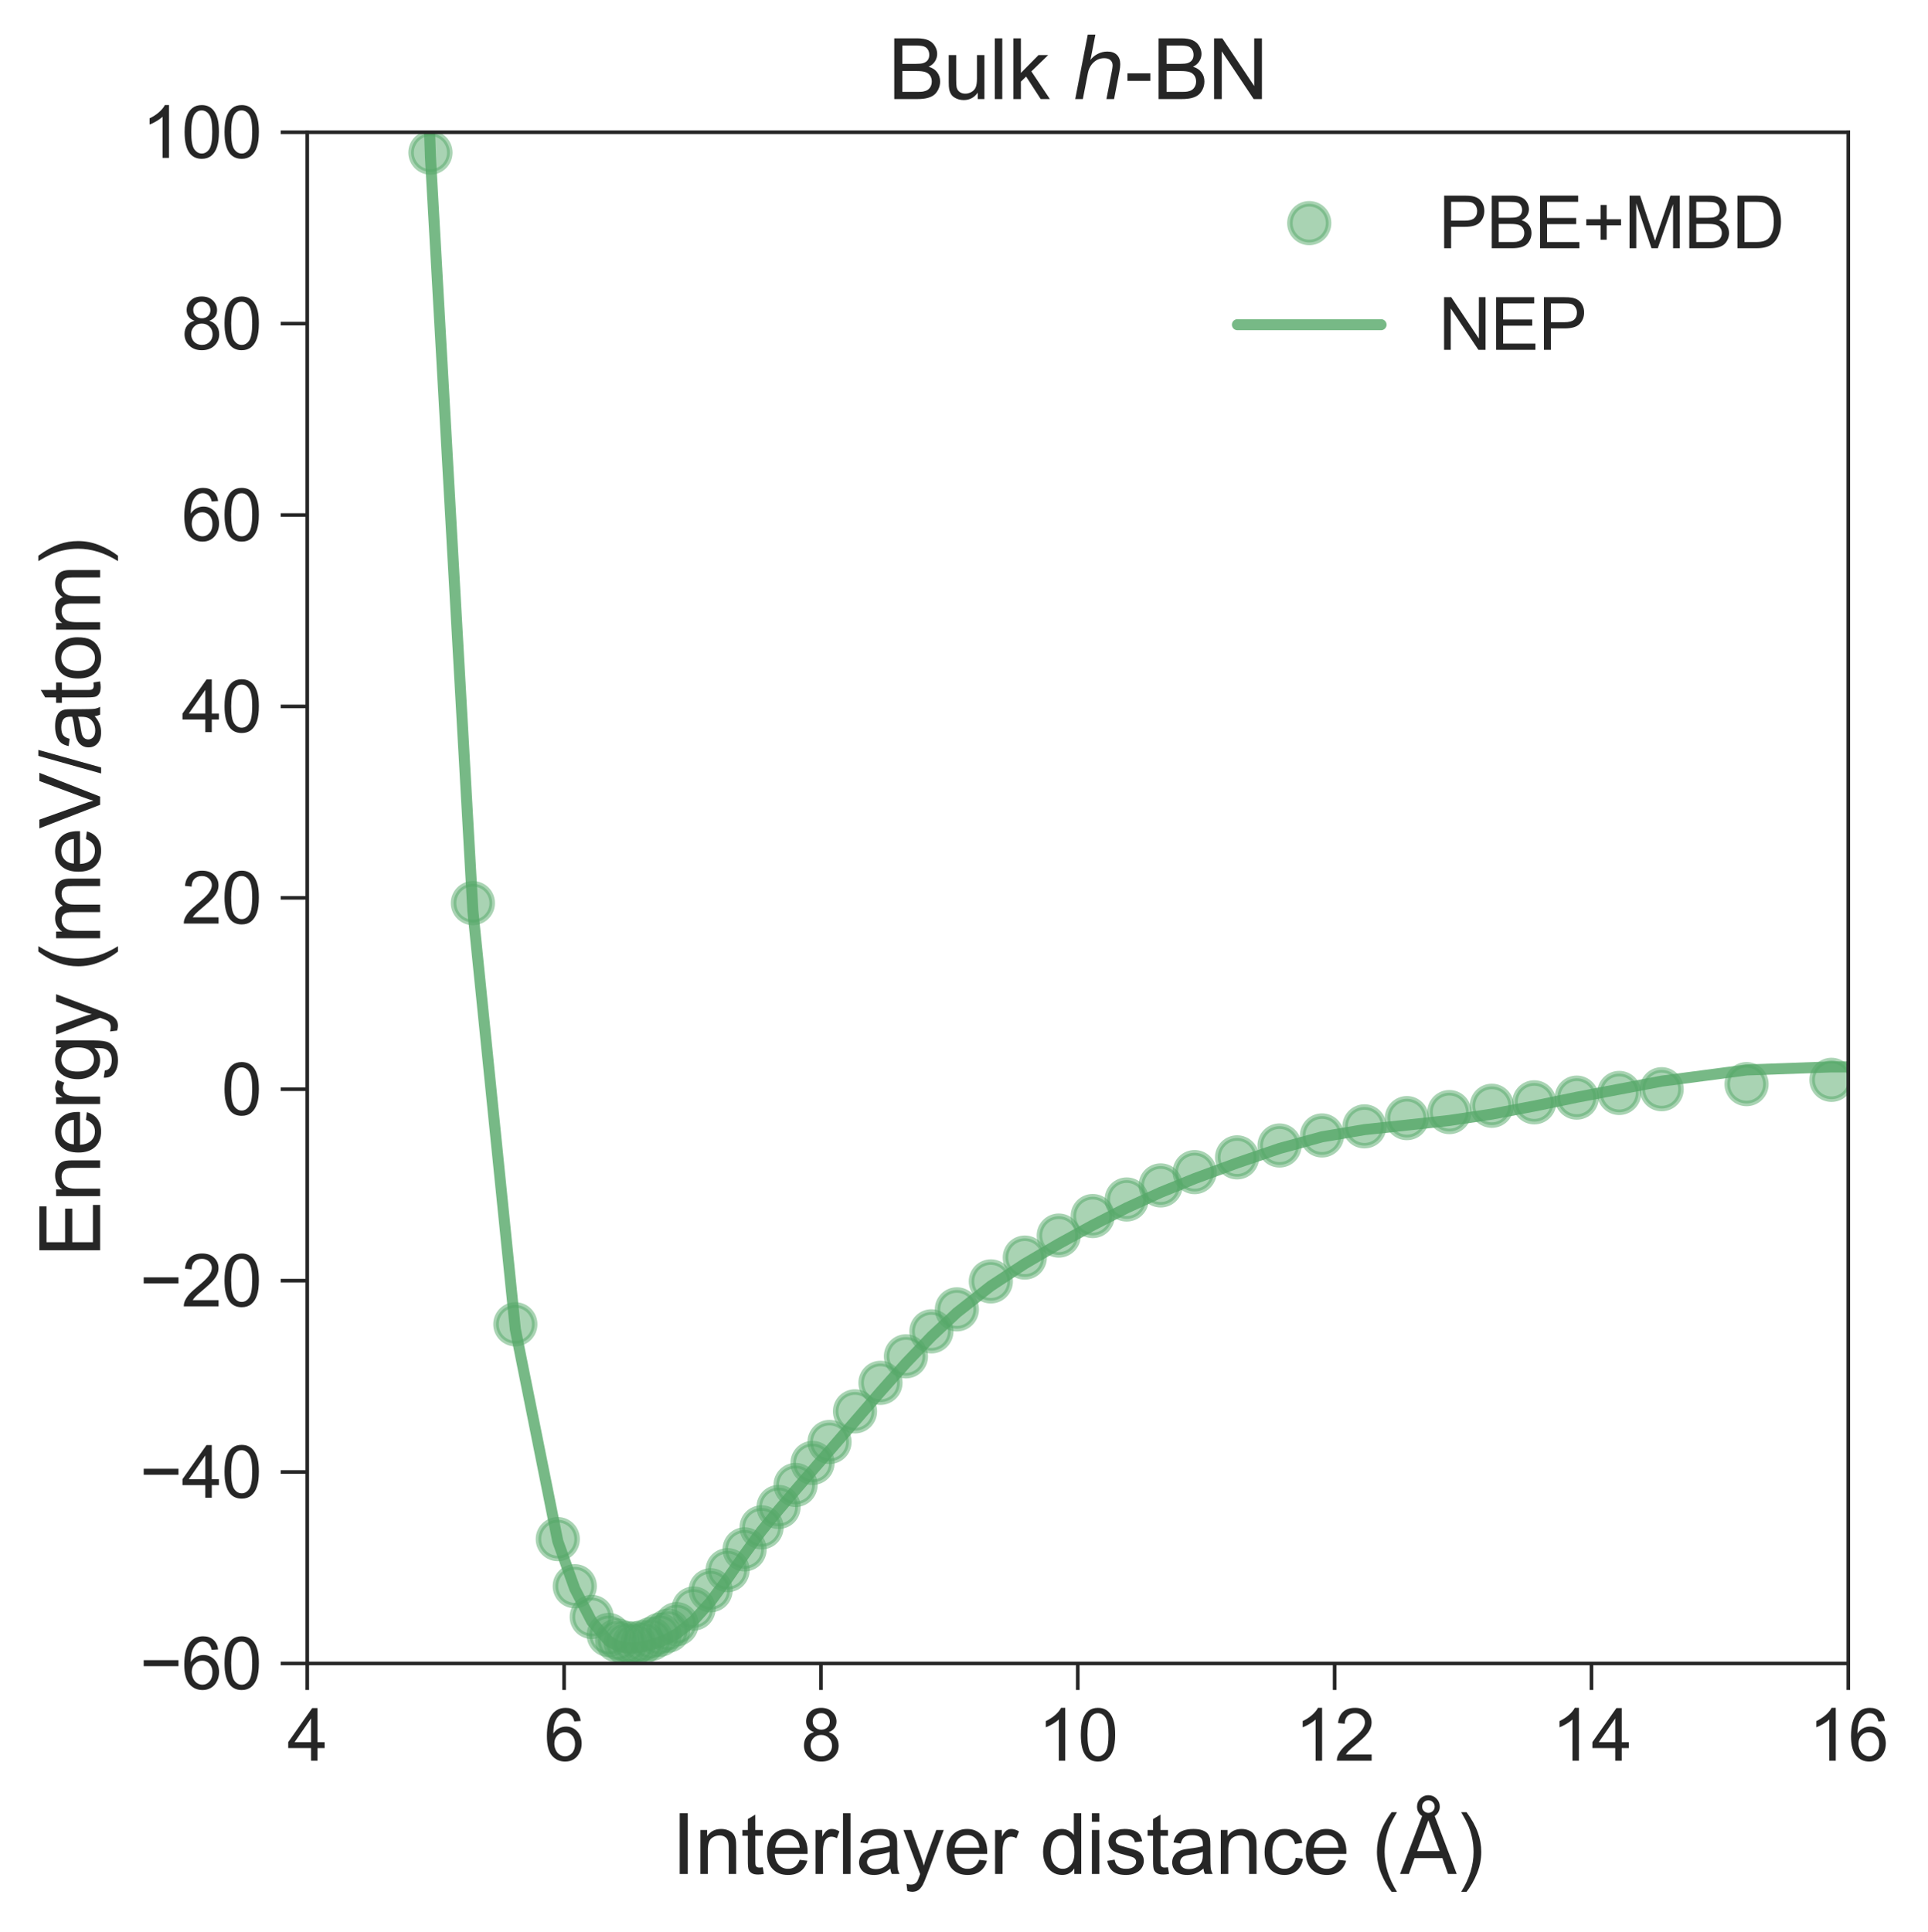 <?xml version="1.0" encoding="utf-8" standalone="no"?>
<!DOCTYPE svg PUBLIC "-//W3C//DTD SVG 1.1//EN"
  "http://www.w3.org/Graphics/SVG/1.1/DTD/svg11.dtd">
<svg xmlns:xlink="http://www.w3.org/1999/xlink" width="349.057pt" height="349.776pt" viewBox="0 0 349.057 349.776" xmlns="http://www.w3.org/2000/svg" version="1.1">
 <defs>
  <style type="text/css">*{stroke-linejoin: round; stroke-linecap: butt}</style>
 </defs>
 <g id="figure_1">
  <g id="patch_1">
   <path d="M 0 349.776 
L 349.057 349.776 
L 349.057 0 
L 0 0 
z
" style="fill: #ffffff"/>
  </g>
  <g id="axes_1">
   <g id="patch_2">
    <path d="M 55.628 301.137 
L 334.628 301.137 
L 334.628 23.937 
L 55.628 23.937 
z
" style="fill: #ffffff"/>
   </g>
   <g id="matplotlib.axis_1">
    <g id="xtick_1">
     <g id="line2d_1">
      <defs>
       <path id="me43c699a26" d="M 0 0 
L 0 4.8 
" style="stroke: #262626; stroke-width: 0.65"/>
      </defs>
      <g>
       <use xlink:href="#me43c699a26" x="55.628" y="301.137" style="fill: #262626; stroke: #262626; stroke-width: 0.65"/>
      </g>
     </g>
     <g id="text_1">
      <!-- 4 -->
      <g style="fill: #262626" transform="translate(52.013 318.742) scale(0.13 -0.13)">
       <defs>
        <path id="ArialMT-34" d="M 2069 0 
L 2069 1097 
L 81 1097 
L 81 1613 
L 2172 4581 
L 2631 4581 
L 2631 1613 
L 3250 1613 
L 3250 1097 
L 2631 1097 
L 2631 0 
L 2069 0 
z
M 2069 1613 
L 2069 3678 
L 634 1613 
L 2069 1613 
z
" transform="scale(0.016)"/>
       </defs>
       <use xlink:href="#ArialMT-34"/>
      </g>
     </g>
    </g>
    <g id="xtick_2">
     <g id="line2d_2">
      <g>
       <use xlink:href="#me43c699a26" x="102.128" y="301.137" style="fill: #262626; stroke: #262626; stroke-width: 0.65"/>
      </g>
     </g>
     <g id="text_2">
      <!-- 6 -->
      <g style="fill: #262626" transform="translate(98.513 318.742) scale(0.13 -0.13)">
       <defs>
        <path id="ArialMT-36" d="M 3184 3459 
L 2625 3416 
Q 2550 3747 2413 3897 
Q 2184 4138 1850 4138 
Q 1581 4138 1378 3988 
Q 1113 3794 959 3422 
Q 806 3050 800 2363 
Q 1003 2672 1297 2822 
Q 1591 2972 1913 2972 
Q 2475 2972 2870 2558 
Q 3266 2144 3266 1488 
Q 3266 1056 3080 686 
Q 2894 316 2569 119 
Q 2244 -78 1831 -78 
Q 1128 -78 684 439 
Q 241 956 241 2144 
Q 241 3472 731 4075 
Q 1159 4600 1884 4600 
Q 2425 4600 2770 4297 
Q 3116 3994 3184 3459 
z
M 888 1484 
Q 888 1194 1011 928 
Q 1134 663 1356 523 
Q 1578 384 1822 384 
Q 2178 384 2434 671 
Q 2691 959 2691 1453 
Q 2691 1928 2437 2201 
Q 2184 2475 1800 2475 
Q 1419 2475 1153 2201 
Q 888 1928 888 1484 
z
" transform="scale(0.016)"/>
       </defs>
       <use xlink:href="#ArialMT-36"/>
      </g>
     </g>
    </g>
    <g id="xtick_3">
     <g id="line2d_3">
      <g>
       <use xlink:href="#me43c699a26" x="148.628" y="301.137" style="fill: #262626; stroke: #262626; stroke-width: 0.65"/>
      </g>
     </g>
     <g id="text_3">
      <!-- 8 -->
      <g style="fill: #262626" transform="translate(145.013 318.742) scale(0.13 -0.13)">
       <defs>
        <path id="ArialMT-38" d="M 1131 2484 
Q 781 2613 612 2850 
Q 444 3088 444 3419 
Q 444 3919 803 4259 
Q 1163 4600 1759 4600 
Q 2359 4600 2725 4251 
Q 3091 3903 3091 3403 
Q 3091 3084 2923 2848 
Q 2756 2613 2416 2484 
Q 2838 2347 3058 2040 
Q 3278 1734 3278 1309 
Q 3278 722 2862 322 
Q 2447 -78 1769 -78 
Q 1091 -78 675 323 
Q 259 725 259 1325 
Q 259 1772 486 2073 
Q 713 2375 1131 2484 
z
M 1019 3438 
Q 1019 3113 1228 2906 
Q 1438 2700 1772 2700 
Q 2097 2700 2305 2904 
Q 2513 3109 2513 3406 
Q 2513 3716 2298 3927 
Q 2084 4138 1766 4138 
Q 1444 4138 1231 3931 
Q 1019 3725 1019 3438 
z
M 838 1322 
Q 838 1081 952 856 
Q 1066 631 1291 507 
Q 1516 384 1775 384 
Q 2178 384 2440 643 
Q 2703 903 2703 1303 
Q 2703 1709 2433 1975 
Q 2163 2241 1756 2241 
Q 1359 2241 1098 1978 
Q 838 1716 838 1322 
z
" transform="scale(0.016)"/>
       </defs>
       <use xlink:href="#ArialMT-38"/>
      </g>
     </g>
    </g>
    <g id="xtick_4">
     <g id="line2d_4">
      <g>
       <use xlink:href="#me43c699a26" x="195.128" y="301.137" style="fill: #262626; stroke: #262626; stroke-width: 0.65"/>
      </g>
     </g>
     <g id="text_4">
      <!-- 10 -->
      <g style="fill: #262626" transform="translate(187.899 318.742) scale(0.13 -0.13)">
       <defs>
        <path id="ArialMT-31" d="M 2384 0 
L 1822 0 
L 1822 3584 
Q 1619 3391 1289 3197 
Q 959 3003 697 2906 
L 697 3450 
Q 1169 3672 1522 3987 
Q 1875 4303 2022 4600 
L 2384 4600 
L 2384 0 
z
" transform="scale(0.016)"/>
        <path id="ArialMT-30" d="M 266 2259 
Q 266 3072 433 3567 
Q 600 4063 929 4331 
Q 1259 4600 1759 4600 
Q 2128 4600 2406 4451 
Q 2684 4303 2865 4023 
Q 3047 3744 3150 3342 
Q 3253 2941 3253 2259 
Q 3253 1453 3087 958 
Q 2922 463 2592 192 
Q 2263 -78 1759 -78 
Q 1097 -78 719 397 
Q 266 969 266 2259 
z
M 844 2259 
Q 844 1131 1108 757 
Q 1372 384 1759 384 
Q 2147 384 2411 759 
Q 2675 1134 2675 2259 
Q 2675 3391 2411 3762 
Q 2147 4134 1753 4134 
Q 1366 4134 1134 3806 
Q 844 3388 844 2259 
z
" transform="scale(0.016)"/>
       </defs>
       <use xlink:href="#ArialMT-31"/>
       <use xlink:href="#ArialMT-30" x="55.615"/>
      </g>
     </g>
    </g>
    <g id="xtick_5">
     <g id="line2d_5">
      <g>
       <use xlink:href="#me43c699a26" x="241.628" y="301.137" style="fill: #262626; stroke: #262626; stroke-width: 0.65"/>
      </g>
     </g>
     <g id="text_5">
      <!-- 12 -->
      <g style="fill: #262626" transform="translate(234.399 318.742) scale(0.13 -0.13)">
       <defs>
        <path id="ArialMT-32" d="M 3222 541 
L 3222 0 
L 194 0 
Q 188 203 259 391 
Q 375 700 629 1000 
Q 884 1300 1366 1694 
Q 2113 2306 2375 2664 
Q 2638 3022 2638 3341 
Q 2638 3675 2398 3904 
Q 2159 4134 1775 4134 
Q 1369 4134 1125 3890 
Q 881 3647 878 3216 
L 300 3275 
Q 359 3922 746 4261 
Q 1134 4600 1788 4600 
Q 2447 4600 2831 4234 
Q 3216 3869 3216 3328 
Q 3216 3053 3103 2787 
Q 2991 2522 2730 2228 
Q 2469 1934 1863 1422 
Q 1356 997 1212 845 
Q 1069 694 975 541 
L 3222 541 
z
" transform="scale(0.016)"/>
       </defs>
       <use xlink:href="#ArialMT-31"/>
       <use xlink:href="#ArialMT-32" x="55.615"/>
      </g>
     </g>
    </g>
    <g id="xtick_6">
     <g id="line2d_6">
      <g>
       <use xlink:href="#me43c699a26" x="288.128" y="301.137" style="fill: #262626; stroke: #262626; stroke-width: 0.65"/>
      </g>
     </g>
     <g id="text_6">
      <!-- 14 -->
      <g style="fill: #262626" transform="translate(280.899 318.742) scale(0.13 -0.13)">
       <use xlink:href="#ArialMT-31"/>
       <use xlink:href="#ArialMT-34" x="55.615"/>
      </g>
     </g>
    </g>
    <g id="xtick_7">
     <g id="line2d_7">
      <g>
       <use xlink:href="#me43c699a26" x="334.628" y="301.137" style="fill: #262626; stroke: #262626; stroke-width: 0.65"/>
      </g>
     </g>
     <g id="text_7">
      <!-- 16 -->
      <g style="fill: #262626" transform="translate(327.399 318.742) scale(0.13 -0.13)">
       <use xlink:href="#ArialMT-31"/>
       <use xlink:href="#ArialMT-36" x="55.615"/>
      </g>
     </g>
    </g>
    <g id="text_8">
     <!-- Interlayer distance ($\mathrm{\AA}$) -->
     <g style="fill: #262626" transform="translate(121.628 339.276) scale(0.15 -0.15)">
      <defs>
       <path id="ArialMT-49" d="M 597 0 
L 597 4581 
L 1203 4581 
L 1203 0 
L 597 0 
z
" transform="scale(0.016)"/>
       <path id="ArialMT-6e" d="M 422 0 
L 422 3319 
L 928 3319 
L 928 2847 
Q 1294 3394 1984 3394 
Q 2284 3394 2536 3286 
Q 2788 3178 2913 3003 
Q 3038 2828 3088 2588 
Q 3119 2431 3119 2041 
L 3119 0 
L 2556 0 
L 2556 2019 
Q 2556 2363 2490 2533 
Q 2425 2703 2258 2804 
Q 2091 2906 1866 2906 
Q 1506 2906 1245 2678 
Q 984 2450 984 1813 
L 984 0 
L 422 0 
z
" transform="scale(0.016)"/>
       <path id="ArialMT-74" d="M 1650 503 
L 1731 6 
Q 1494 -44 1306 -44 
Q 1000 -44 831 53 
Q 663 150 594 308 
Q 525 466 525 972 
L 525 2881 
L 113 2881 
L 113 3319 
L 525 3319 
L 525 4141 
L 1084 4478 
L 1084 3319 
L 1650 3319 
L 1650 2881 
L 1084 2881 
L 1084 941 
Q 1084 700 1114 631 
Q 1144 563 1211 522 
Q 1278 481 1403 481 
Q 1497 481 1650 503 
z
" transform="scale(0.016)"/>
       <path id="ArialMT-65" d="M 2694 1069 
L 3275 997 
Q 3138 488 2766 206 
Q 2394 -75 1816 -75 
Q 1088 -75 661 373 
Q 234 822 234 1631 
Q 234 2469 665 2931 
Q 1097 3394 1784 3394 
Q 2450 3394 2872 2941 
Q 3294 2488 3294 1666 
Q 3294 1616 3291 1516 
L 816 1516 
Q 847 969 1125 678 
Q 1403 388 1819 388 
Q 2128 388 2347 550 
Q 2566 713 2694 1069 
z
M 847 1978 
L 2700 1978 
Q 2663 2397 2488 2606 
Q 2219 2931 1791 2931 
Q 1403 2931 1139 2672 
Q 875 2413 847 1978 
z
" transform="scale(0.016)"/>
       <path id="ArialMT-72" d="M 416 0 
L 416 3319 
L 922 3319 
L 922 2816 
Q 1116 3169 1280 3281 
Q 1444 3394 1641 3394 
Q 1925 3394 2219 3213 
L 2025 2691 
Q 1819 2813 1613 2813 
Q 1428 2813 1281 2702 
Q 1134 2591 1072 2394 
Q 978 2094 978 1738 
L 978 0 
L 416 0 
z
" transform="scale(0.016)"/>
       <path id="ArialMT-6c" d="M 409 0 
L 409 4581 
L 972 4581 
L 972 0 
L 409 0 
z
" transform="scale(0.016)"/>
       <path id="ArialMT-61" d="M 2588 409 
Q 2275 144 1986 34 
Q 1697 -75 1366 -75 
Q 819 -75 525 192 
Q 231 459 231 875 
Q 231 1119 342 1320 
Q 453 1522 633 1644 
Q 813 1766 1038 1828 
Q 1203 1872 1538 1913 
Q 2219 1994 2541 2106 
Q 2544 2222 2544 2253 
Q 2544 2597 2384 2738 
Q 2169 2928 1744 2928 
Q 1347 2928 1158 2789 
Q 969 2650 878 2297 
L 328 2372 
Q 403 2725 575 2942 
Q 747 3159 1072 3276 
Q 1397 3394 1825 3394 
Q 2250 3394 2515 3294 
Q 2781 3194 2906 3042 
Q 3031 2891 3081 2659 
Q 3109 2516 3109 2141 
L 3109 1391 
Q 3109 606 3145 398 
Q 3181 191 3288 0 
L 2700 0 
Q 2613 175 2588 409 
z
M 2541 1666 
Q 2234 1541 1622 1453 
Q 1275 1403 1131 1340 
Q 988 1278 909 1158 
Q 831 1038 831 891 
Q 831 666 1001 516 
Q 1172 366 1500 366 
Q 1825 366 2078 508 
Q 2331 650 2450 897 
Q 2541 1088 2541 1459 
L 2541 1666 
z
" transform="scale(0.016)"/>
       <path id="ArialMT-79" d="M 397 -1278 
L 334 -750 
Q 519 -800 656 -800 
Q 844 -800 956 -737 
Q 1069 -675 1141 -563 
Q 1194 -478 1313 -144 
Q 1328 -97 1363 -6 
L 103 3319 
L 709 3319 
L 1400 1397 
Q 1534 1031 1641 628 
Q 1738 1016 1872 1384 
L 2581 3319 
L 3144 3319 
L 1881 -56 
Q 1678 -603 1566 -809 
Q 1416 -1088 1222 -1217 
Q 1028 -1347 759 -1347 
Q 597 -1347 397 -1278 
z
" transform="scale(0.016)"/>
       <path id="ArialMT-20" transform="scale(0.016)"/>
       <path id="ArialMT-64" d="M 2575 0 
L 2575 419 
Q 2259 -75 1647 -75 
Q 1250 -75 917 144 
Q 584 363 401 755 
Q 219 1147 219 1656 
Q 219 2153 384 2558 
Q 550 2963 881 3178 
Q 1213 3394 1622 3394 
Q 1922 3394 2156 3267 
Q 2391 3141 2538 2938 
L 2538 4581 
L 3097 4581 
L 3097 0 
L 2575 0 
z
M 797 1656 
Q 797 1019 1065 703 
Q 1334 388 1700 388 
Q 2069 388 2326 689 
Q 2584 991 2584 1609 
Q 2584 2291 2321 2609 
Q 2059 2928 1675 2928 
Q 1300 2928 1048 2622 
Q 797 2316 797 1656 
z
" transform="scale(0.016)"/>
       <path id="ArialMT-69" d="M 425 3934 
L 425 4581 
L 988 4581 
L 988 3934 
L 425 3934 
z
M 425 0 
L 425 3319 
L 988 3319 
L 988 0 
L 425 0 
z
" transform="scale(0.016)"/>
       <path id="ArialMT-73" d="M 197 991 
L 753 1078 
Q 800 744 1014 566 
Q 1228 388 1613 388 
Q 2000 388 2187 545 
Q 2375 703 2375 916 
Q 2375 1106 2209 1216 
Q 2094 1291 1634 1406 
Q 1016 1563 777 1677 
Q 538 1791 414 1992 
Q 291 2194 291 2438 
Q 291 2659 392 2848 
Q 494 3038 669 3163 
Q 800 3259 1026 3326 
Q 1253 3394 1513 3394 
Q 1903 3394 2198 3281 
Q 2494 3169 2634 2976 
Q 2775 2784 2828 2463 
L 2278 2388 
Q 2241 2644 2061 2787 
Q 1881 2931 1553 2931 
Q 1166 2931 1000 2803 
Q 834 2675 834 2503 
Q 834 2394 903 2306 
Q 972 2216 1119 2156 
Q 1203 2125 1616 2013 
Q 2213 1853 2448 1751 
Q 2684 1650 2818 1456 
Q 2953 1263 2953 975 
Q 2953 694 2789 445 
Q 2625 197 2315 61 
Q 2006 -75 1616 -75 
Q 969 -75 630 194 
Q 291 463 197 991 
z
" transform="scale(0.016)"/>
       <path id="ArialMT-63" d="M 2588 1216 
L 3141 1144 
Q 3050 572 2676 248 
Q 2303 -75 1759 -75 
Q 1078 -75 664 370 
Q 250 816 250 1647 
Q 250 2184 428 2587 
Q 606 2991 970 3192 
Q 1334 3394 1763 3394 
Q 2303 3394 2647 3120 
Q 2991 2847 3088 2344 
L 2541 2259 
Q 2463 2594 2264 2762 
Q 2066 2931 1784 2931 
Q 1359 2931 1093 2626 
Q 828 2322 828 1663 
Q 828 994 1084 691 
Q 1341 388 1753 388 
Q 2084 388 2306 591 
Q 2528 794 2588 1216 
z
" transform="scale(0.016)"/>
       <path id="ArialMT-28" d="M 1497 -1347 
Q 1031 -759 709 28 
Q 388 816 388 1659 
Q 388 2403 628 3084 
Q 909 3875 1497 4659 
L 1900 4659 
Q 1522 4009 1400 3731 
Q 1209 3300 1100 2831 
Q 966 2247 966 1656 
Q 966 153 1900 -1347 
L 1497 -1347 
z
" transform="scale(0.016)"/>
       <path id="DejaVuSans-c5" d="M 2663 5081 
Q 2663 5278 2523 5417 
Q 2384 5556 2188 5556 
Q 1988 5556 1852 5420 
Q 1716 5284 1716 5081 
Q 1716 4884 1853 4746 
Q 1991 4609 2188 4609 
Q 2384 4609 2523 4746 
Q 2663 4884 2663 5081 
z
M 2188 4044 
L 1338 1722 
L 3041 1722 
L 2188 4044 
z
M 1716 4366 
Q 1525 4494 1428 4673 
Q 1331 4853 1331 5081 
Q 1331 5441 1579 5691 
Q 1828 5941 2188 5941 
Q 2544 5941 2795 5689 
Q 3047 5438 3047 5081 
Q 3047 4863 2948 4678 
Q 2850 4494 2663 4366 
L 4325 0 
L 3669 0 
L 3244 1197 
L 1141 1197 
L 716 0 
L 50 0 
L 1716 4366 
z
" transform="scale(0.016)"/>
       <path id="ArialMT-29" d="M 791 -1347 
L 388 -1347 
Q 1322 153 1322 1656 
Q 1322 2244 1188 2822 
Q 1081 3291 891 3722 
Q 769 4003 388 4659 
L 791 4659 
Q 1378 3875 1659 3084 
Q 1900 2403 1900 1659 
Q 1900 816 1576 28 
Q 1253 -759 791 -1347 
z
" transform="scale(0.016)"/>
      </defs>
      <use xlink:href="#ArialMT-49" transform="translate(0 0.172)"/>
      <use xlink:href="#ArialMT-6e" transform="translate(27.783 0.172)"/>
      <use xlink:href="#ArialMT-74" transform="translate(83.398 0.172)"/>
      <use xlink:href="#ArialMT-65" transform="translate(111.182 0.172)"/>
      <use xlink:href="#ArialMT-72" transform="translate(166.797 0.172)"/>
      <use xlink:href="#ArialMT-6c" transform="translate(200.098 0.172)"/>
      <use xlink:href="#ArialMT-61" transform="translate(222.314 0.172)"/>
      <use xlink:href="#ArialMT-79" transform="translate(277.93 0.172)"/>
      <use xlink:href="#ArialMT-65" transform="translate(327.93 0.172)"/>
      <use xlink:href="#ArialMT-72" transform="translate(383.545 0.172)"/>
      <use xlink:href="#ArialMT-20" transform="translate(416.846 0.172)"/>
      <use xlink:href="#ArialMT-64" transform="translate(444.629 0.172)"/>
      <use xlink:href="#ArialMT-69" transform="translate(500.244 0.172)"/>
      <use xlink:href="#ArialMT-73" transform="translate(522.461 0.172)"/>
      <use xlink:href="#ArialMT-74" transform="translate(572.461 0.172)"/>
      <use xlink:href="#ArialMT-61" transform="translate(600.244 0.172)"/>
      <use xlink:href="#ArialMT-6e" transform="translate(655.859 0.172)"/>
      <use xlink:href="#ArialMT-63" transform="translate(711.475 0.172)"/>
      <use xlink:href="#ArialMT-65" transform="translate(761.475 0.172)"/>
      <use xlink:href="#ArialMT-20" transform="translate(817.09 0.172)"/>
      <use xlink:href="#ArialMT-28" transform="translate(844.873 0.172)"/>
      <use xlink:href="#DejaVuSans-c5" transform="translate(878.174 0.172)"/>
      <use xlink:href="#ArialMT-29" transform="translate(946.582 0.172)"/>
     </g>
    </g>
   </g>
   <g id="matplotlib.axis_2">
    <g id="ytick_1">
     <g id="line2d_8">
      <defs>
       <path id="m1887e239f0" d="M 0 0 
L -4.8 0 
" style="stroke: #262626; stroke-width: 0.65"/>
      </defs>
      <g>
       <use xlink:href="#m1887e239f0" x="55.628" y="301.137" style="fill: #262626; stroke: #262626; stroke-width: 0.65"/>
      </g>
     </g>
     <g id="text_9">
      <!-- −60 -->
      <g style="fill: #262626" transform="translate(25.277 305.789) scale(0.13 -0.13)">
       <defs>
        <path id="ArialMT-2212" d="M 3381 1997 
L 356 1997 
L 356 2522 
L 3381 2522 
L 3381 1997 
z
" transform="scale(0.016)"/>
       </defs>
       <use xlink:href="#ArialMT-2212"/>
       <use xlink:href="#ArialMT-36" x="58.398"/>
       <use xlink:href="#ArialMT-30" x="114.014"/>
      </g>
     </g>
    </g>
    <g id="ytick_2">
     <g id="line2d_9">
      <g>
       <use xlink:href="#m1887e239f0" x="55.628" y="266.487" style="fill: #262626; stroke: #262626; stroke-width: 0.65"/>
      </g>
     </g>
     <g id="text_10">
      <!-- −40 -->
      <g style="fill: #262626" transform="translate(25.277 271.139) scale(0.13 -0.13)">
       <use xlink:href="#ArialMT-2212"/>
       <use xlink:href="#ArialMT-34" x="58.398"/>
       <use xlink:href="#ArialMT-30" x="114.014"/>
      </g>
     </g>
    </g>
    <g id="ytick_3">
     <g id="line2d_10">
      <g>
       <use xlink:href="#m1887e239f0" x="55.628" y="231.837" style="fill: #262626; stroke: #262626; stroke-width: 0.65"/>
      </g>
     </g>
     <g id="text_11">
      <!-- −20 -->
      <g style="fill: #262626" transform="translate(25.277 236.489) scale(0.13 -0.13)">
       <use xlink:href="#ArialMT-2212"/>
       <use xlink:href="#ArialMT-32" x="58.398"/>
       <use xlink:href="#ArialMT-30" x="114.014"/>
      </g>
     </g>
    </g>
    <g id="ytick_4">
     <g id="line2d_11">
      <g>
       <use xlink:href="#m1887e239f0" x="55.628" y="197.187" style="fill: #262626; stroke: #262626; stroke-width: 0.65"/>
      </g>
     </g>
     <g id="text_12">
      <!-- 0 -->
      <g style="fill: #262626" transform="translate(40.099 201.839) scale(0.13 -0.13)">
       <use xlink:href="#ArialMT-30"/>
      </g>
     </g>
    </g>
    <g id="ytick_5">
     <g id="line2d_12">
      <g>
       <use xlink:href="#m1887e239f0" x="55.628" y="162.537" style="fill: #262626; stroke: #262626; stroke-width: 0.65"/>
      </g>
     </g>
     <g id="text_13">
      <!-- 20 -->
      <g style="fill: #262626" transform="translate(32.869 167.189) scale(0.13 -0.13)">
       <use xlink:href="#ArialMT-32"/>
       <use xlink:href="#ArialMT-30" x="55.615"/>
      </g>
     </g>
    </g>
    <g id="ytick_6">
     <g id="line2d_13">
      <g>
       <use xlink:href="#m1887e239f0" x="55.628" y="127.887" style="fill: #262626; stroke: #262626; stroke-width: 0.65"/>
      </g>
     </g>
     <g id="text_14">
      <!-- 40 -->
      <g style="fill: #262626" transform="translate(32.869 132.539) scale(0.13 -0.13)">
       <use xlink:href="#ArialMT-34"/>
       <use xlink:href="#ArialMT-30" x="55.615"/>
      </g>
     </g>
    </g>
    <g id="ytick_7">
     <g id="line2d_14">
      <g>
       <use xlink:href="#m1887e239f0" x="55.628" y="93.237" style="fill: #262626; stroke: #262626; stroke-width: 0.65"/>
      </g>
     </g>
     <g id="text_15">
      <!-- 60 -->
      <g style="fill: #262626" transform="translate(32.869 97.889) scale(0.13 -0.13)">
       <use xlink:href="#ArialMT-36"/>
       <use xlink:href="#ArialMT-30" x="55.615"/>
      </g>
     </g>
    </g>
    <g id="ytick_8">
     <g id="line2d_15">
      <g>
       <use xlink:href="#m1887e239f0" x="55.628" y="58.587" style="fill: #262626; stroke: #262626; stroke-width: 0.65"/>
      </g>
     </g>
     <g id="text_16">
      <!-- 80 -->
      <g style="fill: #262626" transform="translate(32.869 63.239) scale(0.13 -0.13)">
       <use xlink:href="#ArialMT-38"/>
       <use xlink:href="#ArialMT-30" x="55.615"/>
      </g>
     </g>
    </g>
    <g id="ytick_9">
     <g id="line2d_16">
      <g>
       <use xlink:href="#m1887e239f0" x="55.628" y="23.937" style="fill: #262626; stroke: #262626; stroke-width: 0.65"/>
      </g>
     </g>
     <g id="text_17">
      <!-- 100 -->
      <g style="fill: #262626" transform="translate(25.64 28.589) scale(0.13 -0.13)">
       <use xlink:href="#ArialMT-31"/>
       <use xlink:href="#ArialMT-30" x="55.615"/>
       <use xlink:href="#ArialMT-30" x="111.23"/>
      </g>
     </g>
    </g>
    <g id="text_18">
     <!-- Energy (meV/atom) -->
     <g style="fill: #262626" transform="translate(18.12 227.554) rotate(-90) scale(0.15 -0.15)">
      <defs>
       <path id="ArialMT-45" d="M 506 0 
L 506 4581 
L 3819 4581 
L 3819 4041 
L 1113 4041 
L 1113 2638 
L 3647 2638 
L 3647 2100 
L 1113 2100 
L 1113 541 
L 3925 541 
L 3925 0 
L 506 0 
z
" transform="scale(0.016)"/>
       <path id="ArialMT-67" d="M 319 -275 
L 866 -356 
Q 900 -609 1056 -725 
Q 1266 -881 1628 -881 
Q 2019 -881 2231 -725 
Q 2444 -569 2519 -288 
Q 2563 -116 2559 434 
Q 2191 0 1641 0 
Q 956 0 581 494 
Q 206 988 206 1678 
Q 206 2153 378 2554 
Q 550 2956 876 3175 
Q 1203 3394 1644 3394 
Q 2231 3394 2613 2919 
L 2613 3319 
L 3131 3319 
L 3131 450 
Q 3131 -325 2973 -648 
Q 2816 -972 2473 -1159 
Q 2131 -1347 1631 -1347 
Q 1038 -1347 672 -1080 
Q 306 -813 319 -275 
z
M 784 1719 
Q 784 1066 1043 766 
Q 1303 466 1694 466 
Q 2081 466 2343 764 
Q 2606 1063 2606 1700 
Q 2606 2309 2336 2618 
Q 2066 2928 1684 2928 
Q 1309 2928 1046 2623 
Q 784 2319 784 1719 
z
" transform="scale(0.016)"/>
       <path id="ArialMT-6d" d="M 422 0 
L 422 3319 
L 925 3319 
L 925 2853 
Q 1081 3097 1340 3245 
Q 1600 3394 1931 3394 
Q 2300 3394 2536 3241 
Q 2772 3088 2869 2813 
Q 3263 3394 3894 3394 
Q 4388 3394 4653 3120 
Q 4919 2847 4919 2278 
L 4919 0 
L 4359 0 
L 4359 2091 
Q 4359 2428 4304 2576 
Q 4250 2725 4106 2815 
Q 3963 2906 3769 2906 
Q 3419 2906 3187 2673 
Q 2956 2441 2956 1928 
L 2956 0 
L 2394 0 
L 2394 2156 
Q 2394 2531 2256 2718 
Q 2119 2906 1806 2906 
Q 1569 2906 1367 2781 
Q 1166 2656 1075 2415 
Q 984 2175 984 1722 
L 984 0 
L 422 0 
z
" transform="scale(0.016)"/>
       <path id="ArialMT-56" d="M 1803 0 
L 28 4581 
L 684 4581 
L 1875 1253 
Q 2019 853 2116 503 
Q 2222 878 2363 1253 
L 3600 4581 
L 4219 4581 
L 2425 0 
L 1803 0 
z
" transform="scale(0.016)"/>
       <path id="ArialMT-2f" d="M 0 -78 
L 1328 4659 
L 1778 4659 
L 453 -78 
L 0 -78 
z
" transform="scale(0.016)"/>
       <path id="ArialMT-6f" d="M 213 1659 
Q 213 2581 725 3025 
Q 1153 3394 1769 3394 
Q 2453 3394 2887 2945 
Q 3322 2497 3322 1706 
Q 3322 1066 3130 698 
Q 2938 331 2570 128 
Q 2203 -75 1769 -75 
Q 1072 -75 642 372 
Q 213 819 213 1659 
z
M 791 1659 
Q 791 1022 1069 705 
Q 1347 388 1769 388 
Q 2188 388 2466 706 
Q 2744 1025 2744 1678 
Q 2744 2294 2464 2611 
Q 2184 2928 1769 2928 
Q 1347 2928 1069 2612 
Q 791 2297 791 1659 
z
" transform="scale(0.016)"/>
      </defs>
      <use xlink:href="#ArialMT-45"/>
      <use xlink:href="#ArialMT-6e" x="66.699"/>
      <use xlink:href="#ArialMT-65" x="122.314"/>
      <use xlink:href="#ArialMT-72" x="177.93"/>
      <use xlink:href="#ArialMT-67" x="211.23"/>
      <use xlink:href="#ArialMT-79" x="266.846"/>
      <use xlink:href="#ArialMT-20" x="316.846"/>
      <use xlink:href="#ArialMT-28" x="344.629"/>
      <use xlink:href="#ArialMT-6d" x="377.93"/>
      <use xlink:href="#ArialMT-65" x="461.23"/>
      <use xlink:href="#ArialMT-56" x="516.846"/>
      <use xlink:href="#ArialMT-2f" x="583.545"/>
      <use xlink:href="#ArialMT-61" x="611.328"/>
      <use xlink:href="#ArialMT-74" x="666.943"/>
      <use xlink:href="#ArialMT-6f" x="694.727"/>
      <use xlink:href="#ArialMT-6d" x="750.342"/>
      <use xlink:href="#ArialMT-29" x="833.643"/>
     </g>
    </g>
   </g>
   <g id="line2d_17">
    <defs>
     <path id="mb742e985bc" d="M 0 3.5 
C 0.928 3.5 1.819 3.131 2.475 2.475 
C 3.131 1.819 3.5 0.928 3.5 0 
C 3.5 -0.928 3.131 -1.819 2.475 -2.475 
C 1.819 -3.131 0.928 -3.5 0 -3.5 
C -0.928 -3.5 -1.819 -3.131 -2.475 -2.475 
C -3.131 -1.819 -3.5 -0.928 -3.5 0 
C -3.5 0.928 -3.131 1.819 -2.475 2.475 
C -1.819 3.131 -0.928 3.5 0 3.5 
z
" style="stroke: #55a868; stroke-opacity: 0.5"/>
    </defs>
    <g clip-path="url(#p2d72601909)">
     <use xlink:href="#mb742e985bc" x="76.962" y="-1" style="fill: #55a868; fill-opacity: 0.5; stroke: #55a868; stroke-opacity: 0.5"/>
     <use xlink:href="#mb742e985bc" x="77.926" y="27.627" style="fill: #55a868; fill-opacity: 0.5; stroke: #55a868; stroke-opacity: 0.5"/>
     <use xlink:href="#mb742e985bc" x="85.612" y="163.49" style="fill: #55a868; fill-opacity: 0.5; stroke: #55a868; stroke-opacity: 0.5"/>
     <use xlink:href="#mb742e985bc" x="93.299" y="239.737" style="fill: #55a868; fill-opacity: 0.5; stroke: #55a868; stroke-opacity: 0.5"/>
     <use xlink:href="#mb742e985bc" x="100.985" y="278.632" style="fill: #55a868; fill-opacity: 0.5; stroke: #55a868; stroke-opacity: 0.5"/>
     <use xlink:href="#mb742e985bc" x="104.06" y="287.155" style="fill: #55a868; fill-opacity: 0.5; stroke: #55a868; stroke-opacity: 0.5"/>
     <use xlink:href="#mb742e985bc" x="107.134" y="292.717" style="fill: #55a868; fill-opacity: 0.5; stroke: #55a868; stroke-opacity: 0.5"/>
     <use xlink:href="#mb742e985bc" x="110.209" y="295.974" style="fill: #55a868; fill-opacity: 0.5; stroke: #55a868; stroke-opacity: 0.5"/>
     <use xlink:href="#mb742e985bc" x="111.746" y="296.961" style="fill: #55a868; fill-opacity: 0.5; stroke: #55a868; stroke-opacity: 0.5"/>
     <use xlink:href="#mb742e985bc" x="113.284" y="297.412" style="fill: #55a868; fill-opacity: 0.5; stroke: #55a868; stroke-opacity: 0.5"/>
     <use xlink:href="#mb742e985bc" x="114.821" y="297.498" style="fill: #55a868; fill-opacity: 0.5; stroke: #55a868; stroke-opacity: 0.5"/>
     <use xlink:href="#mb742e985bc" x="116.358" y="297.256" style="fill: #55a868; fill-opacity: 0.5; stroke: #55a868; stroke-opacity: 0.5"/>
     <use xlink:href="#mb742e985bc" x="117.895" y="296.702" style="fill: #55a868; fill-opacity: 0.5; stroke: #55a868; stroke-opacity: 0.5"/>
     <use xlink:href="#mb742e985bc" x="119.433" y="295.939" style="fill: #55a868; fill-opacity: 0.5; stroke: #55a868; stroke-opacity: 0.5"/>
     <use xlink:href="#mb742e985bc" x="120.97" y="295.194" style="fill: #55a868; fill-opacity: 0.5; stroke: #55a868; stroke-opacity: 0.5"/>
     <use xlink:href="#mb742e985bc" x="122.507" y="294.016" style="fill: #55a868; fill-opacity: 0.5; stroke: #55a868; stroke-opacity: 0.5"/>
     <use xlink:href="#mb742e985bc" x="125.582" y="291.192" style="fill: #55a868; fill-opacity: 0.5; stroke: #55a868; stroke-opacity: 0.5"/>
     <use xlink:href="#mb742e985bc" x="128.657" y="287.883" style="fill: #55a868; fill-opacity: 0.5; stroke: #55a868; stroke-opacity: 0.5"/>
     <use xlink:href="#mb742e985bc" x="131.731" y="284.245" style="fill: #55a868; fill-opacity: 0.5; stroke: #55a868; stroke-opacity: 0.5"/>
     <use xlink:href="#mb742e985bc" x="134.806" y="280.485" style="fill: #55a868; fill-opacity: 0.5; stroke: #55a868; stroke-opacity: 0.5"/>
     <use xlink:href="#mb742e985bc" x="137.88" y="276.501" style="fill: #55a868; fill-opacity: 0.5; stroke: #55a868; stroke-opacity: 0.5"/>
     <use xlink:href="#mb742e985bc" x="140.955" y="272.81" style="fill: #55a868; fill-opacity: 0.5; stroke: #55a868; stroke-opacity: 0.5"/>
     <use xlink:href="#mb742e985bc" x="144.03" y="268.826" style="fill: #55a868; fill-opacity: 0.5; stroke: #55a868; stroke-opacity: 0.5"/>
     <use xlink:href="#mb742e985bc" x="147.104" y="264.841" style="fill: #55a868; fill-opacity: 0.5; stroke: #55a868; stroke-opacity: 0.5"/>
     <use xlink:href="#mb742e985bc" x="150.179" y="261.047" style="fill: #55a868; fill-opacity: 0.5; stroke: #55a868; stroke-opacity: 0.5"/>
     <use xlink:href="#mb742e985bc" x="154.791" y="255.503" style="fill: #55a868; fill-opacity: 0.5; stroke: #55a868; stroke-opacity: 0.5"/>
     <use xlink:href="#mb742e985bc" x="159.403" y="250.34" style="fill: #55a868; fill-opacity: 0.5; stroke: #55a868; stroke-opacity: 0.5"/>
     <use xlink:href="#mb742e985bc" x="164.015" y="245.541" style="fill: #55a868; fill-opacity: 0.5; stroke: #55a868; stroke-opacity: 0.5"/>
     <use xlink:href="#mb742e985bc" x="168.626" y="241.019" style="fill: #55a868; fill-opacity: 0.5; stroke: #55a868; stroke-opacity: 0.5"/>
     <use xlink:href="#mb742e985bc" x="173.238" y="237.034" style="fill: #55a868; fill-opacity: 0.5; stroke: #55a868; stroke-opacity: 0.5"/>
     <use xlink:href="#mb742e985bc" x="179.388" y="231.975" style="fill: #55a868; fill-opacity: 0.5; stroke: #55a868; stroke-opacity: 0.5"/>
     <use xlink:href="#mb742e985bc" x="185.537" y="227.661" style="fill: #55a868; fill-opacity: 0.5; stroke: #55a868; stroke-opacity: 0.5"/>
     <use xlink:href="#mb742e985bc" x="191.686" y="223.677" style="fill: #55a868; fill-opacity: 0.5; stroke: #55a868; stroke-opacity: 0.5"/>
     <use xlink:href="#mb742e985bc" x="197.835" y="220.142" style="fill: #55a868; fill-opacity: 0.5; stroke: #55a868; stroke-opacity: 0.5"/>
     <use xlink:href="#mb742e985bc" x="203.984" y="217.145" style="fill: #55a868; fill-opacity: 0.5; stroke: #55a868; stroke-opacity: 0.5"/>
     <use xlink:href="#mb742e985bc" x="210.134" y="214.598" style="fill: #55a868; fill-opacity: 0.5; stroke: #55a868; stroke-opacity: 0.5"/>
     <use xlink:href="#mb742e985bc" x="216.283" y="212.19" style="fill: #55a868; fill-opacity: 0.5; stroke: #55a868; stroke-opacity: 0.5"/>
     <use xlink:href="#mb742e985bc" x="223.969" y="209.522" style="fill: #55a868; fill-opacity: 0.5; stroke: #55a868; stroke-opacity: 0.5"/>
     <use xlink:href="#mb742e985bc" x="231.656" y="207.374" style="fill: #55a868; fill-opacity: 0.5; stroke: #55a868; stroke-opacity: 0.5"/>
     <use xlink:href="#mb742e985bc" x="239.342" y="205.555" style="fill: #55a868; fill-opacity: 0.5; stroke: #55a868; stroke-opacity: 0.5"/>
     <use xlink:href="#mb742e985bc" x="247.029" y="203.909" style="fill: #55a868; fill-opacity: 0.5; stroke: #55a868; stroke-opacity: 0.5"/>
     <use xlink:href="#mb742e985bc" x="254.715" y="202.419" style="fill: #55a868; fill-opacity: 0.5; stroke: #55a868; stroke-opacity: 0.5"/>
     <use xlink:href="#mb742e985bc" x="262.402" y="201.327" style="fill: #55a868; fill-opacity: 0.5; stroke: #55a868; stroke-opacity: 0.5"/>
     <use xlink:href="#mb742e985bc" x="270.089" y="200.184" style="fill: #55a868; fill-opacity: 0.5; stroke: #55a868; stroke-opacity: 0.5"/>
     <use xlink:href="#mb742e985bc" x="277.775" y="199.56" style="fill: #55a868; fill-opacity: 0.5; stroke: #55a868; stroke-opacity: 0.5"/>
     <use xlink:href="#mb742e985bc" x="285.462" y="198.711" style="fill: #55a868; fill-opacity: 0.5; stroke: #55a868; stroke-opacity: 0.5"/>
     <use xlink:href="#mb742e985bc" x="293.148" y="197.862" style="fill: #55a868; fill-opacity: 0.5; stroke: #55a868; stroke-opacity: 0.5"/>
     <use xlink:href="#mb742e985bc" x="300.835" y="197.187" style="fill: #55a868; fill-opacity: 0.5; stroke: #55a868; stroke-opacity: 0.5"/>
     <use xlink:href="#mb742e985bc" x="316.208" y="196.268" style="fill: #55a868; fill-opacity: 0.5; stroke: #55a868; stroke-opacity: 0.5"/>
     <use xlink:href="#mb742e985bc" x="331.581" y="195.489" style="fill: #55a868; fill-opacity: 0.5; stroke: #55a868; stroke-opacity: 0.5"/>
     <use xlink:href="#mb742e985bc" x="346.954" y="194.779" style="fill: #55a868; fill-opacity: 0.5; stroke: #55a868; stroke-opacity: 0.5"/>
     <use xlink:href="#mb742e985bc" x="423.819" y="193.063" style="fill: #55a868; fill-opacity: 0.5; stroke: #55a868; stroke-opacity: 0.5"/>
     <use xlink:href="#mb742e985bc" x="500.684" y="192.128" style="fill: #55a868; fill-opacity: 0.5; stroke: #55a868; stroke-opacity: 0.5"/>
     <use xlink:href="#mb742e985bc" x="577.549" y="191.712" style="fill: #55a868; fill-opacity: 0.5; stroke: #55a868; stroke-opacity: 0.5"/>
     <use xlink:href="#mb742e985bc" x="654.414" y="191.695" style="fill: #55a868; fill-opacity: 0.5; stroke: #55a868; stroke-opacity: 0.5"/>
     <use xlink:href="#mb742e985bc" x="731.28" y="191.625" style="fill: #55a868; fill-opacity: 0.5; stroke: #55a868; stroke-opacity: 0.5"/>
     <use xlink:href="#mb742e985bc" x="885.01" y="191.469" style="fill: #55a868; fill-opacity: 0.5; stroke: #55a868; stroke-opacity: 0.5"/>
    </g>
   </g>
   <g id="line2d_18">
    <path d="M 76.939 -1 
L 77.926 28.403 
L 85.612 164.919 
L 93.299 240.634 
L 100.985 279.014 
L 104.06 287.601 
L 107.134 293.533 
L 110.209 297.109 
L 111.746 297.936 
L 113.284 298.294 
L 114.821 298.313 
L 116.358 298.1 
L 117.895 297.732 
L 119.433 297.248 
L 120.97 296.607 
L 122.507 295.773 
L 125.582 293.373 
L 128.657 289.94 
L 131.731 285.769 
L 134.806 281.356 
L 137.88 277.134 
L 140.955 273.359 
L 144.03 269.75 
L 147.104 266.179 
L 150.179 262.625 
L 154.791 257.289 
L 159.403 251.954 
L 164.015 246.769 
L 168.626 241.943 
L 173.238 237.633 
L 179.388 232.805 
L 185.537 228.774 
L 191.686 225.176 
L 197.835 221.804 
L 203.984 218.664 
L 210.134 215.858 
L 216.283 213.368 
L 223.969 210.535 
L 231.656 207.913 
L 239.342 205.805 
L 247.029 204.503 
L 254.715 203.684 
L 262.402 202.842 
L 270.089 201.694 
L 277.775 200.233 
L 285.462 198.645 
L 293.148 197.187 
L 300.835 195.724 
L 316.208 193.7 
L 331.581 193.147 
L 346.954 193.145 
L 350.057 193.145 
" clip-path="url(#p2d72601909)" style="fill: none; stroke: #55a868; stroke-opacity: 0.8; stroke-width: 2; stroke-linecap: round"/>
   </g>
   <g id="patch_3">
    <path d="M 55.628 301.137 
L 55.628 23.937 
" style="fill: none; stroke: #262626; stroke-width: 0.65; stroke-linejoin: miter; stroke-linecap: square"/>
   </g>
   <g id="patch_4">
    <path d="M 334.628 301.137 
L 334.628 23.937 
" style="fill: none; stroke: #262626; stroke-width: 0.65; stroke-linejoin: miter; stroke-linecap: square"/>
   </g>
   <g id="patch_5">
    <path d="M 55.628 301.137 
L 334.628 301.137 
" style="fill: none; stroke: #262626; stroke-width: 0.65; stroke-linejoin: miter; stroke-linecap: square"/>
   </g>
   <g id="patch_6">
    <path d="M 55.628 23.937 
L 334.628 23.937 
" style="fill: none; stroke: #262626; stroke-width: 0.65; stroke-linejoin: miter; stroke-linecap: square"/>
   </g>
   <g id="text_19">
    <!-- Bulk $h$-BN -->
    <g style="fill: #262626" transform="translate(160.778 17.937) scale(0.15 -0.15)">
     <defs>
      <path id="ArialMT-42" d="M 469 0 
L 469 4581 
L 2188 4581 
Q 2713 4581 3030 4442 
Q 3347 4303 3526 4014 
Q 3706 3725 3706 3409 
Q 3706 3116 3547 2856 
Q 3388 2597 3066 2438 
Q 3481 2316 3704 2022 
Q 3928 1728 3928 1328 
Q 3928 1006 3792 729 
Q 3656 453 3456 303 
Q 3256 153 2954 76 
Q 2653 0 2216 0 
L 469 0 
z
M 1075 2656 
L 2066 2656 
Q 2469 2656 2644 2709 
Q 2875 2778 2992 2937 
Q 3109 3097 3109 3338 
Q 3109 3566 3000 3739 
Q 2891 3913 2687 3977 
Q 2484 4041 1991 4041 
L 1075 4041 
L 1075 2656 
z
M 1075 541 
L 2216 541 
Q 2509 541 2628 563 
Q 2838 600 2978 687 
Q 3119 775 3209 942 
Q 3300 1109 3300 1328 
Q 3300 1584 3169 1773 
Q 3038 1963 2805 2039 
Q 2572 2116 2134 2116 
L 1075 2116 
L 1075 541 
z
" transform="scale(0.016)"/>
      <path id="ArialMT-75" d="M 2597 0 
L 2597 488 
Q 2209 -75 1544 -75 
Q 1250 -75 995 37 
Q 741 150 617 320 
Q 494 491 444 738 
Q 409 903 409 1263 
L 409 3319 
L 972 3319 
L 972 1478 
Q 972 1038 1006 884 
Q 1059 663 1231 536 
Q 1403 409 1656 409 
Q 1909 409 2131 539 
Q 2353 669 2445 892 
Q 2538 1116 2538 1541 
L 2538 3319 
L 3100 3319 
L 3100 0 
L 2597 0 
z
" transform="scale(0.016)"/>
      <path id="ArialMT-6b" d="M 425 0 
L 425 4581 
L 988 4581 
L 988 1969 
L 2319 3319 
L 3047 3319 
L 1778 2088 
L 3175 0 
L 2481 0 
L 1384 1697 
L 988 1316 
L 988 0 
L 425 0 
z
" transform="scale(0.016)"/>
      <path id="DejaVuSans-Oblique-68" d="M 3566 2113 
L 3156 0 
L 2578 0 
L 2988 2091 
Q 3016 2238 3031 2350 
Q 3047 2463 3047 2528 
Q 3047 2791 2881 2937 
Q 2716 3084 2419 3084 
Q 1956 3084 1617 2771 
Q 1278 2459 1178 1941 
L 800 0 
L 225 0 
L 1172 4863 
L 1747 4863 
L 1375 2950 
Q 1594 3244 1934 3414 
Q 2275 3584 2650 3584 
Q 3113 3584 3367 3334 
Q 3622 3084 3622 2631 
Q 3622 2519 3608 2391 
Q 3594 2263 3566 2113 
z
" transform="scale(0.016)"/>
      <path id="ArialMT-2d" d="M 203 1375 
L 203 1941 
L 1931 1941 
L 1931 1375 
L 203 1375 
z
" transform="scale(0.016)"/>
      <path id="ArialMT-4e" d="M 488 0 
L 488 4581 
L 1109 4581 
L 3516 984 
L 3516 4581 
L 4097 4581 
L 4097 0 
L 3475 0 
L 1069 3600 
L 1069 0 
L 488 0 
z
" transform="scale(0.016)"/>
     </defs>
     <use xlink:href="#ArialMT-42" transform="translate(0 0.016)"/>
     <use xlink:href="#ArialMT-75" transform="translate(66.699 0.016)"/>
     <use xlink:href="#ArialMT-6c" transform="translate(122.314 0.016)"/>
     <use xlink:href="#ArialMT-6b" transform="translate(144.531 0.016)"/>
     <use xlink:href="#ArialMT-20" transform="translate(194.531 0.016)"/>
     <use xlink:href="#DejaVuSans-Oblique-68" transform="translate(222.314 0.016)"/>
     <use xlink:href="#ArialMT-2d" transform="translate(285.693 0.016)"/>
     <use xlink:href="#ArialMT-42" transform="translate(318.994 0.016)"/>
     <use xlink:href="#ArialMT-4e" transform="translate(385.693 0.016)"/>
    </g>
   </g>
   <g id="legend_1">
    <g id="line2d_19">
     <g>
      <use xlink:href="#mb742e985bc" x="237.032" y="40.392" style="fill: #55a868; fill-opacity: 0.5; stroke: #55a868; stroke-opacity: 0.5"/>
     </g>
    </g>
    <g id="text_20">
     <!-- PBE+MBD -->
     <g style="fill: #262626" transform="translate(260.432 44.942) scale(0.13 -0.13)">
      <defs>
       <path id="ArialMT-50" d="M 494 0 
L 494 4581 
L 2222 4581 
Q 2678 4581 2919 4538 
Q 3256 4481 3484 4323 
Q 3713 4166 3852 3881 
Q 3991 3597 3991 3256 
Q 3991 2672 3619 2267 
Q 3247 1863 2275 1863 
L 1100 1863 
L 1100 0 
L 494 0 
z
M 1100 2403 
L 2284 2403 
Q 2872 2403 3119 2622 
Q 3366 2841 3366 3238 
Q 3366 3525 3220 3729 
Q 3075 3934 2838 4000 
Q 2684 4041 2272 4041 
L 1100 4041 
L 1100 2403 
z
" transform="scale(0.016)"/>
       <path id="ArialMT-2b" d="M 1603 741 
L 1603 1997 
L 356 1997 
L 356 2522 
L 1603 2522 
L 1603 3769 
L 2134 3769 
L 2134 2522 
L 3381 2522 
L 3381 1997 
L 2134 1997 
L 2134 741 
L 1603 741 
z
" transform="scale(0.016)"/>
       <path id="ArialMT-4d" d="M 475 0 
L 475 4581 
L 1388 4581 
L 2472 1338 
Q 2622 884 2691 659 
Q 2769 909 2934 1394 
L 4031 4581 
L 4847 4581 
L 4847 0 
L 4263 0 
L 4263 3834 
L 2931 0 
L 2384 0 
L 1059 3900 
L 1059 0 
L 475 0 
z
" transform="scale(0.016)"/>
       <path id="ArialMT-44" d="M 494 0 
L 494 4581 
L 2072 4581 
Q 2606 4581 2888 4516 
Q 3281 4425 3559 4188 
Q 3922 3881 4101 3404 
Q 4281 2928 4281 2316 
Q 4281 1794 4159 1391 
Q 4038 988 3847 723 
Q 3656 459 3429 307 
Q 3203 156 2883 78 
Q 2563 0 2147 0 
L 494 0 
z
M 1100 541 
L 2078 541 
Q 2531 541 2789 625 
Q 3047 709 3200 863 
Q 3416 1078 3536 1442 
Q 3656 1806 3656 2325 
Q 3656 3044 3420 3430 
Q 3184 3816 2847 3947 
Q 2603 4041 2063 4041 
L 1100 4041 
L 1100 541 
z
" transform="scale(0.016)"/>
      </defs>
      <use xlink:href="#ArialMT-50"/>
      <use xlink:href="#ArialMT-42" x="66.699"/>
      <use xlink:href="#ArialMT-45" x="133.398"/>
      <use xlink:href="#ArialMT-2b" x="200.098"/>
      <use xlink:href="#ArialMT-4d" x="258.496"/>
      <use xlink:href="#ArialMT-42" x="341.797"/>
      <use xlink:href="#ArialMT-44" x="408.496"/>
     </g>
    </g>
    <g id="line2d_20">
     <path d="M 224.032 58.781 
L 237.032 58.781 
L 250.032 58.781 
" style="fill: none; stroke: #55a868; stroke-opacity: 0.8; stroke-width: 2; stroke-linecap: round"/>
    </g>
    <g id="text_21">
     <!-- NEP -->
     <g style="fill: #262626" transform="translate(260.432 63.331) scale(0.13 -0.13)">
      <use xlink:href="#ArialMT-4e"/>
      <use xlink:href="#ArialMT-45" x="72.217"/>
      <use xlink:href="#ArialMT-50" x="138.916"/>
     </g>
    </g>
   </g>
  </g>
 </g>
 <defs>
  <clipPath id="p2d72601909">
   <rect x="55.628" y="23.937" width="279" height="277.2"/>
  </clipPath>
 </defs>
</svg>
